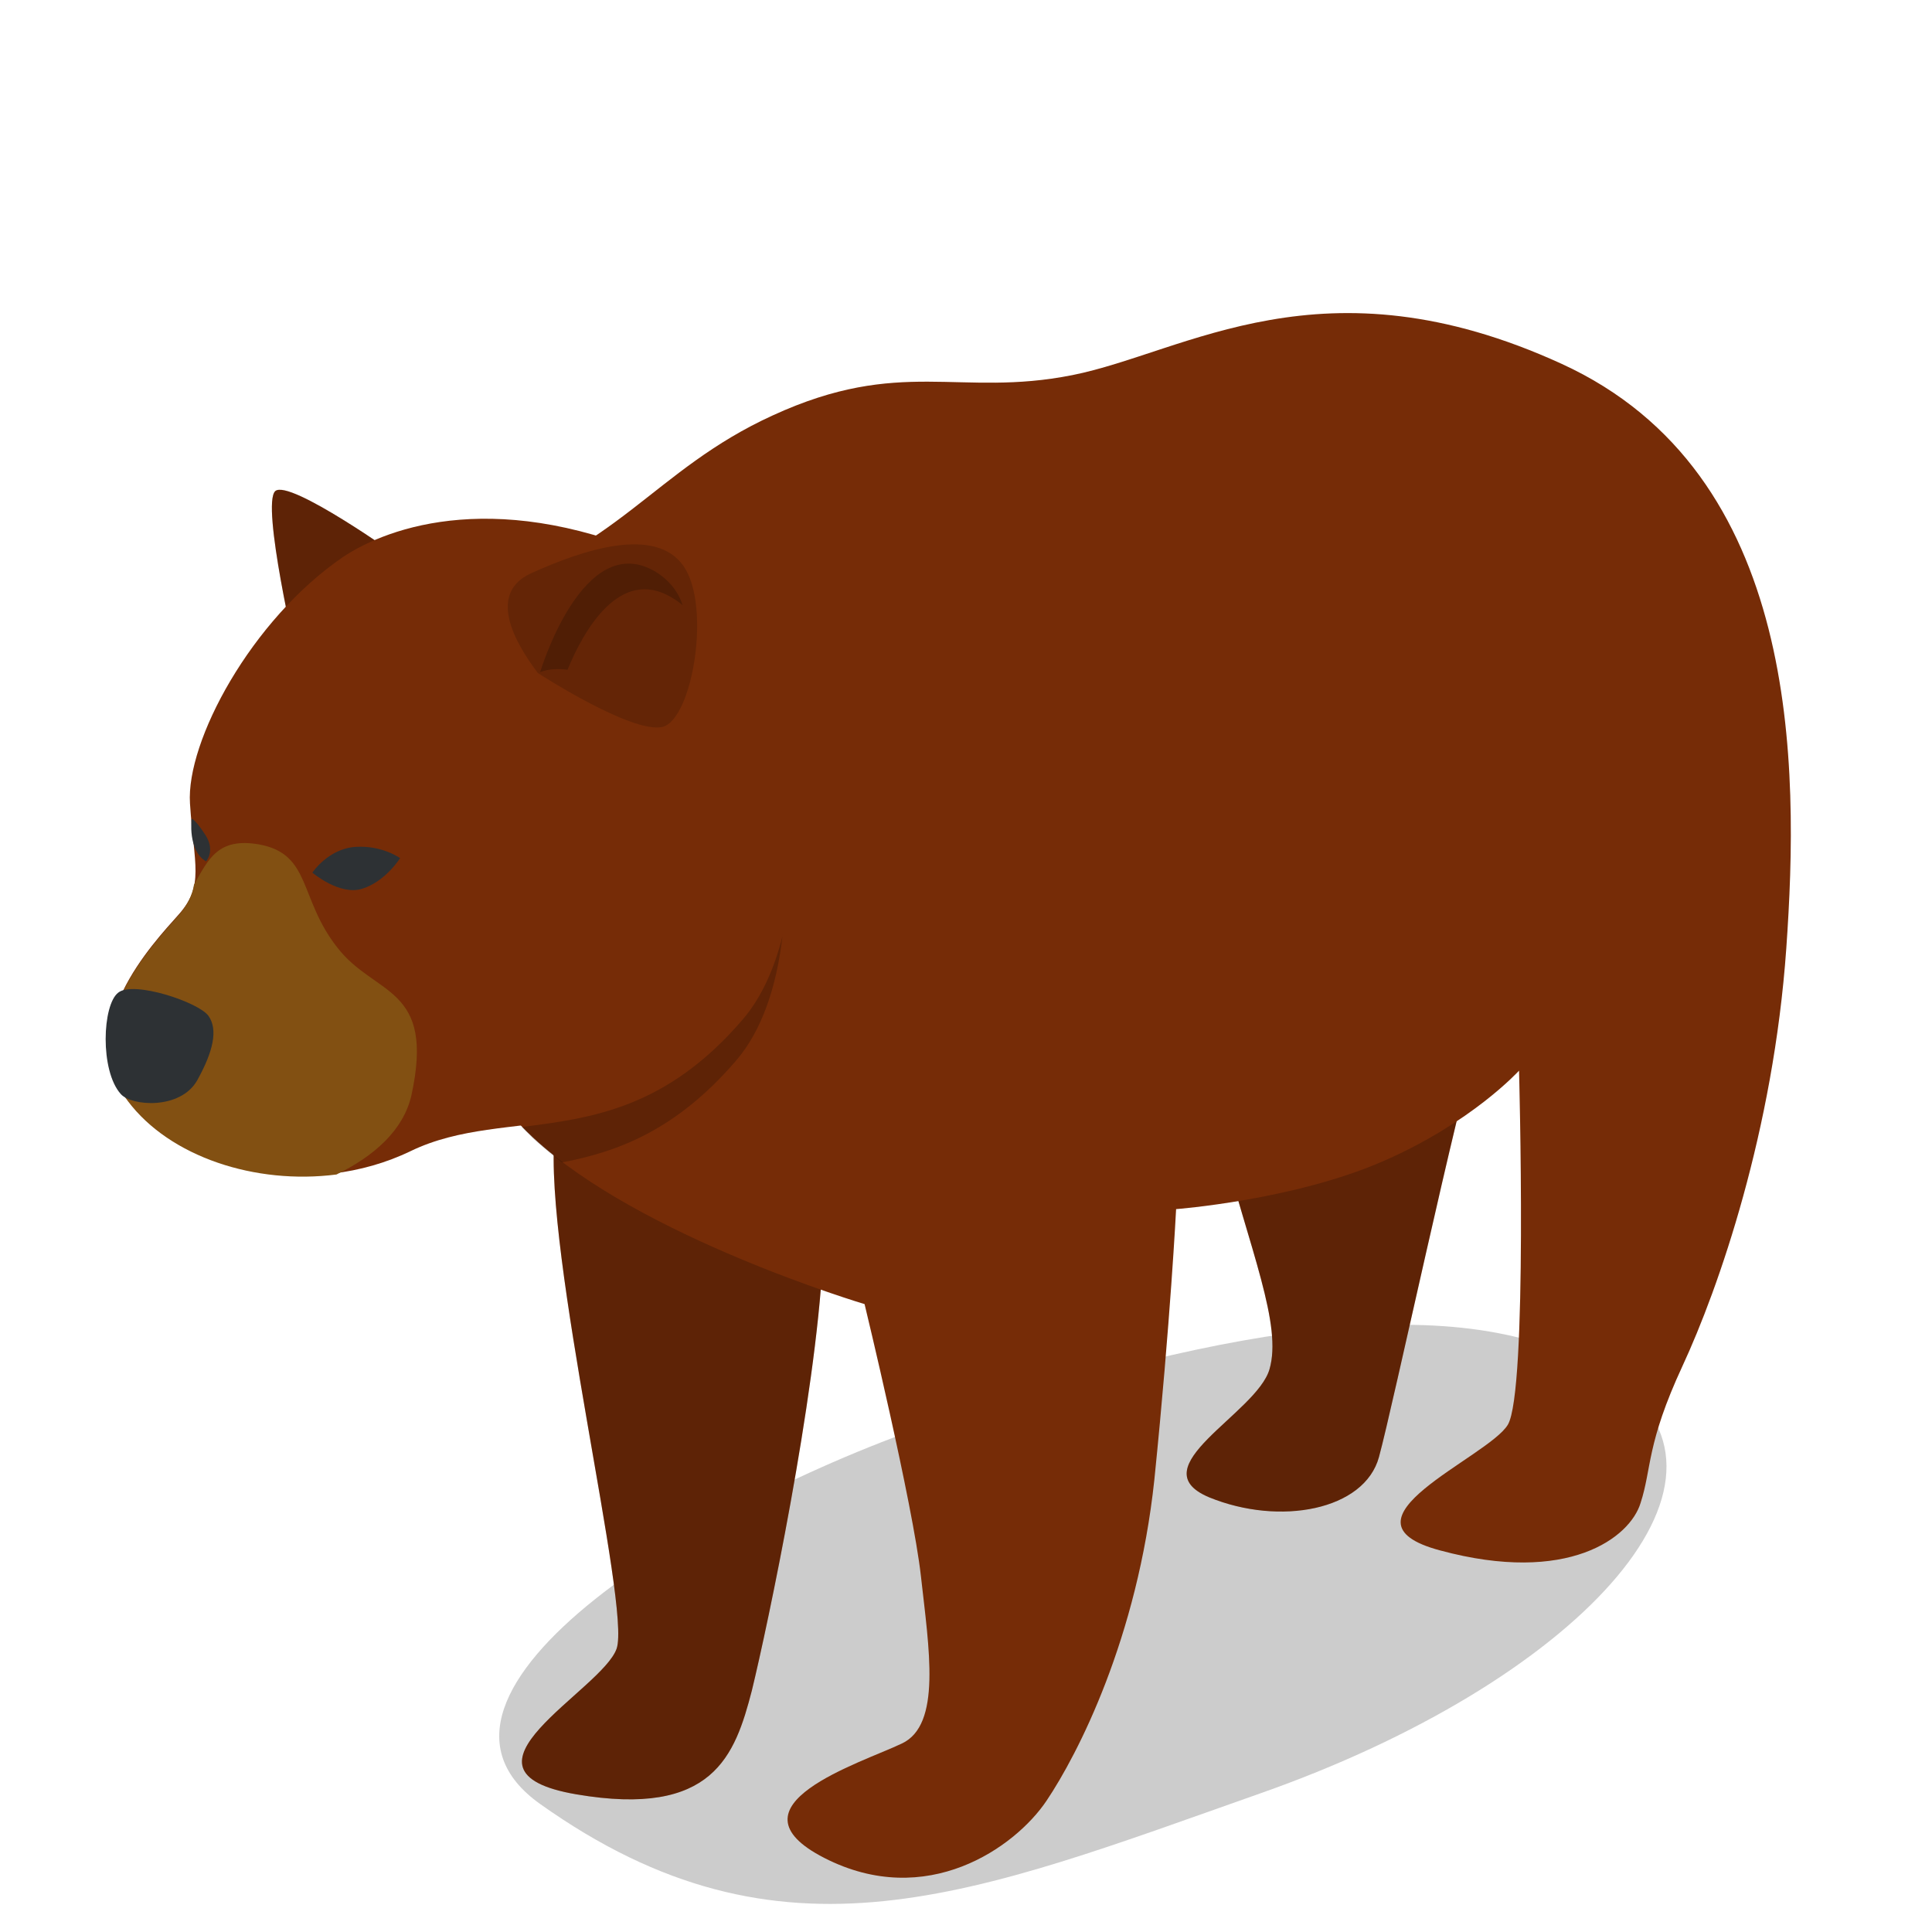 <svg xmlns:xlink="http://www.w3.org/1999/xlink"  enable-background="new 0 0 240 240" height="240" viewBox="0 0 240 240" width="240" xmlns="http://www.w3.org/2000/svg"><path d="m67.1 224.1c30.1 21.4 53.9 11.2 89.4-1.3 39.3-13.8 62.3-38.7 44.3-51.3-18-12.5-49-6.3-82.5 4.5-30.8 10-70.5 34.4-51.2 48.1z" opacity=".2"/><path d="m49.6 69.2s-13.6-9.7-15.4-8.2c-1.8 1.6 2.7 20.9 2.7 20.9z" fill="#762c07"/><path d="m49.6 69.2s-13.6-9.7-15.4-8.2c-1.8 1.6 2.7 20.9 2.7 20.9z" opacity=".2"/><path d="m68.9 140.9c-1.4 14.7 9.5 58.7 7.7 63.9s-22 15.2-5 18.1 19.7-4.8 21.8-12.9c2-8.2 7.9-36.3 8.8-53.3s-31.7-32.2-33.3-15.8z" fill="#762c07"/><path d="m151.4 140.6c4 15 7.9 24 6.3 29.5s-16.3 12.2-7.5 15.9c8.8 3.6 19.3 1.6 21.1-5s9.7-43.8 12.5-52.6-34.6 3.9-32.4 12.2z" fill="#762c07"/><path d="m68.9 140.9c-1.4 14.7 9.5 58.7 7.7 63.9s-22 15.2-5 18.1 19.7-4.8 21.8-12.9c2-8.2 7.9-36.3 8.8-53.3s-31.7-32.2-33.3-15.8z" opacity=".2"/><path d="m151.4 140.6c4 15 7.9 24 6.3 29.5s-16.3 12.2-7.5 15.9c8.8 3.6 19.3 1.6 21.1-5s9.7-43.8 12.5-52.6-34.6 3.9-32.4 12.2z" opacity=".2"/><path d="m66.2 141.3c13.3 12.4 41.2 20.7 41.2 20.7s6 24.8 7 33.8 2.6 18.5-2.4 20.8c-5 2.4-22.3 7.7-9.6 14.2s23.7-1.3 27.6-7.1 11.3-20.2 13.4-39.9c2-19.7 2.7-33.6 2.7-33.6s14.5-1.1 25.6-5.9 17-11.3 17-11.3 1.1 39.9-1.4 44-22.3 11.9-8.4 15.6c15.9 4.3 23.6-1.6 24.9-5.9 1.4-4.3.7-7.3 5.2-17s11.3-29.2 12.9-51.9 1.8-59-27.9-72.6-46.7-1.4-60.8 1.4-21.3-2.3-37.2 5c-14.9 6.8-19.3 17-37.4 22s-10.7 50.7 7.6 67.7z" fill="#762c07"/><path d="m42.6 69.2c-11.4 7.8-19.5 22.9-19 30.6s1.8 10.2-1.4 13.8-13.2 14.1-6.3 23.1c6.8 9.1 22.9 12.2 35.1 6.3s26.5.7 41.3-16.6c11.8-13.8 5.2-49.7-9.3-56.5-20.8-9.5-34.7-4.5-40.4-.7z" fill="#762c07"/><path d="m91.4 131.8c3.3-3.8 5.1-9.4 5.8-15.5-1 4-2.6 7.6-4.9 10.3-9.5 11.1-18.8 12.3-27.5 13.4l1.4 1.4c1.1 1 2.3 2 3.6 3 6.9-1.3 14.2-4 21.6-12.6z" opacity=".2"/><path d="m66.8 83.6c-1.3-1.8-7.2-9.5-.8-12.4s15.4-5.9 18.9-.9 1.1 19.1-2.6 20c-3.8.9-15.5-6.7-15.5-6.7z" opacity=".15"/><path d="m83.4 74.2c.5.3 1 .6 1.4 1-.5-1.6-1.6-3.1-3.4-4.2-9-5.3-14.3 12.5-14.3 12.5s1.2-.6 3.4-.3c2-4.9 6.5-12.8 12.9-9z" opacity=".2"/><path d="m25.6 107s1.2-1.3-.1-3.3-1.7-2-1.7-2-.5 4 1.8 5.3z" fill="#2d3134"/><path d="m38.8 108.4s2-3 5.4-3.2c3.3-.2 5.5 1.4 5.5 1.4s-1.8 2.9-4.7 3.8c-2.8.9-6.2-2-6.2-2z" fill="#2d3134"/><path d="m41.9 117.7c-4.8-6.1-3.2-11.6-9.7-12.8-5.1-.9-6.3 1.8-8.1 5-.2 1.3-.8 2.5-1.9 3.8-3.2 3.6-13.2 14.1-6.3 23.1 5.2 6.9 15.8 10.4 25.9 9.1 4.7-2.3 8.3-5.5 9.3-9.8 3-13.7-4.5-12.3-9.2-18.4z" fill="#825012"/><path d="m14.7 123.3c-2 1.5-2.3 9.7.3 12.6 1.3 1.5 7.4 2 9.5-1.7 2-3.6 2.6-6.3 1.4-8s-9.3-4.4-11.2-2.9z" fill="#2d3134"/></svg>